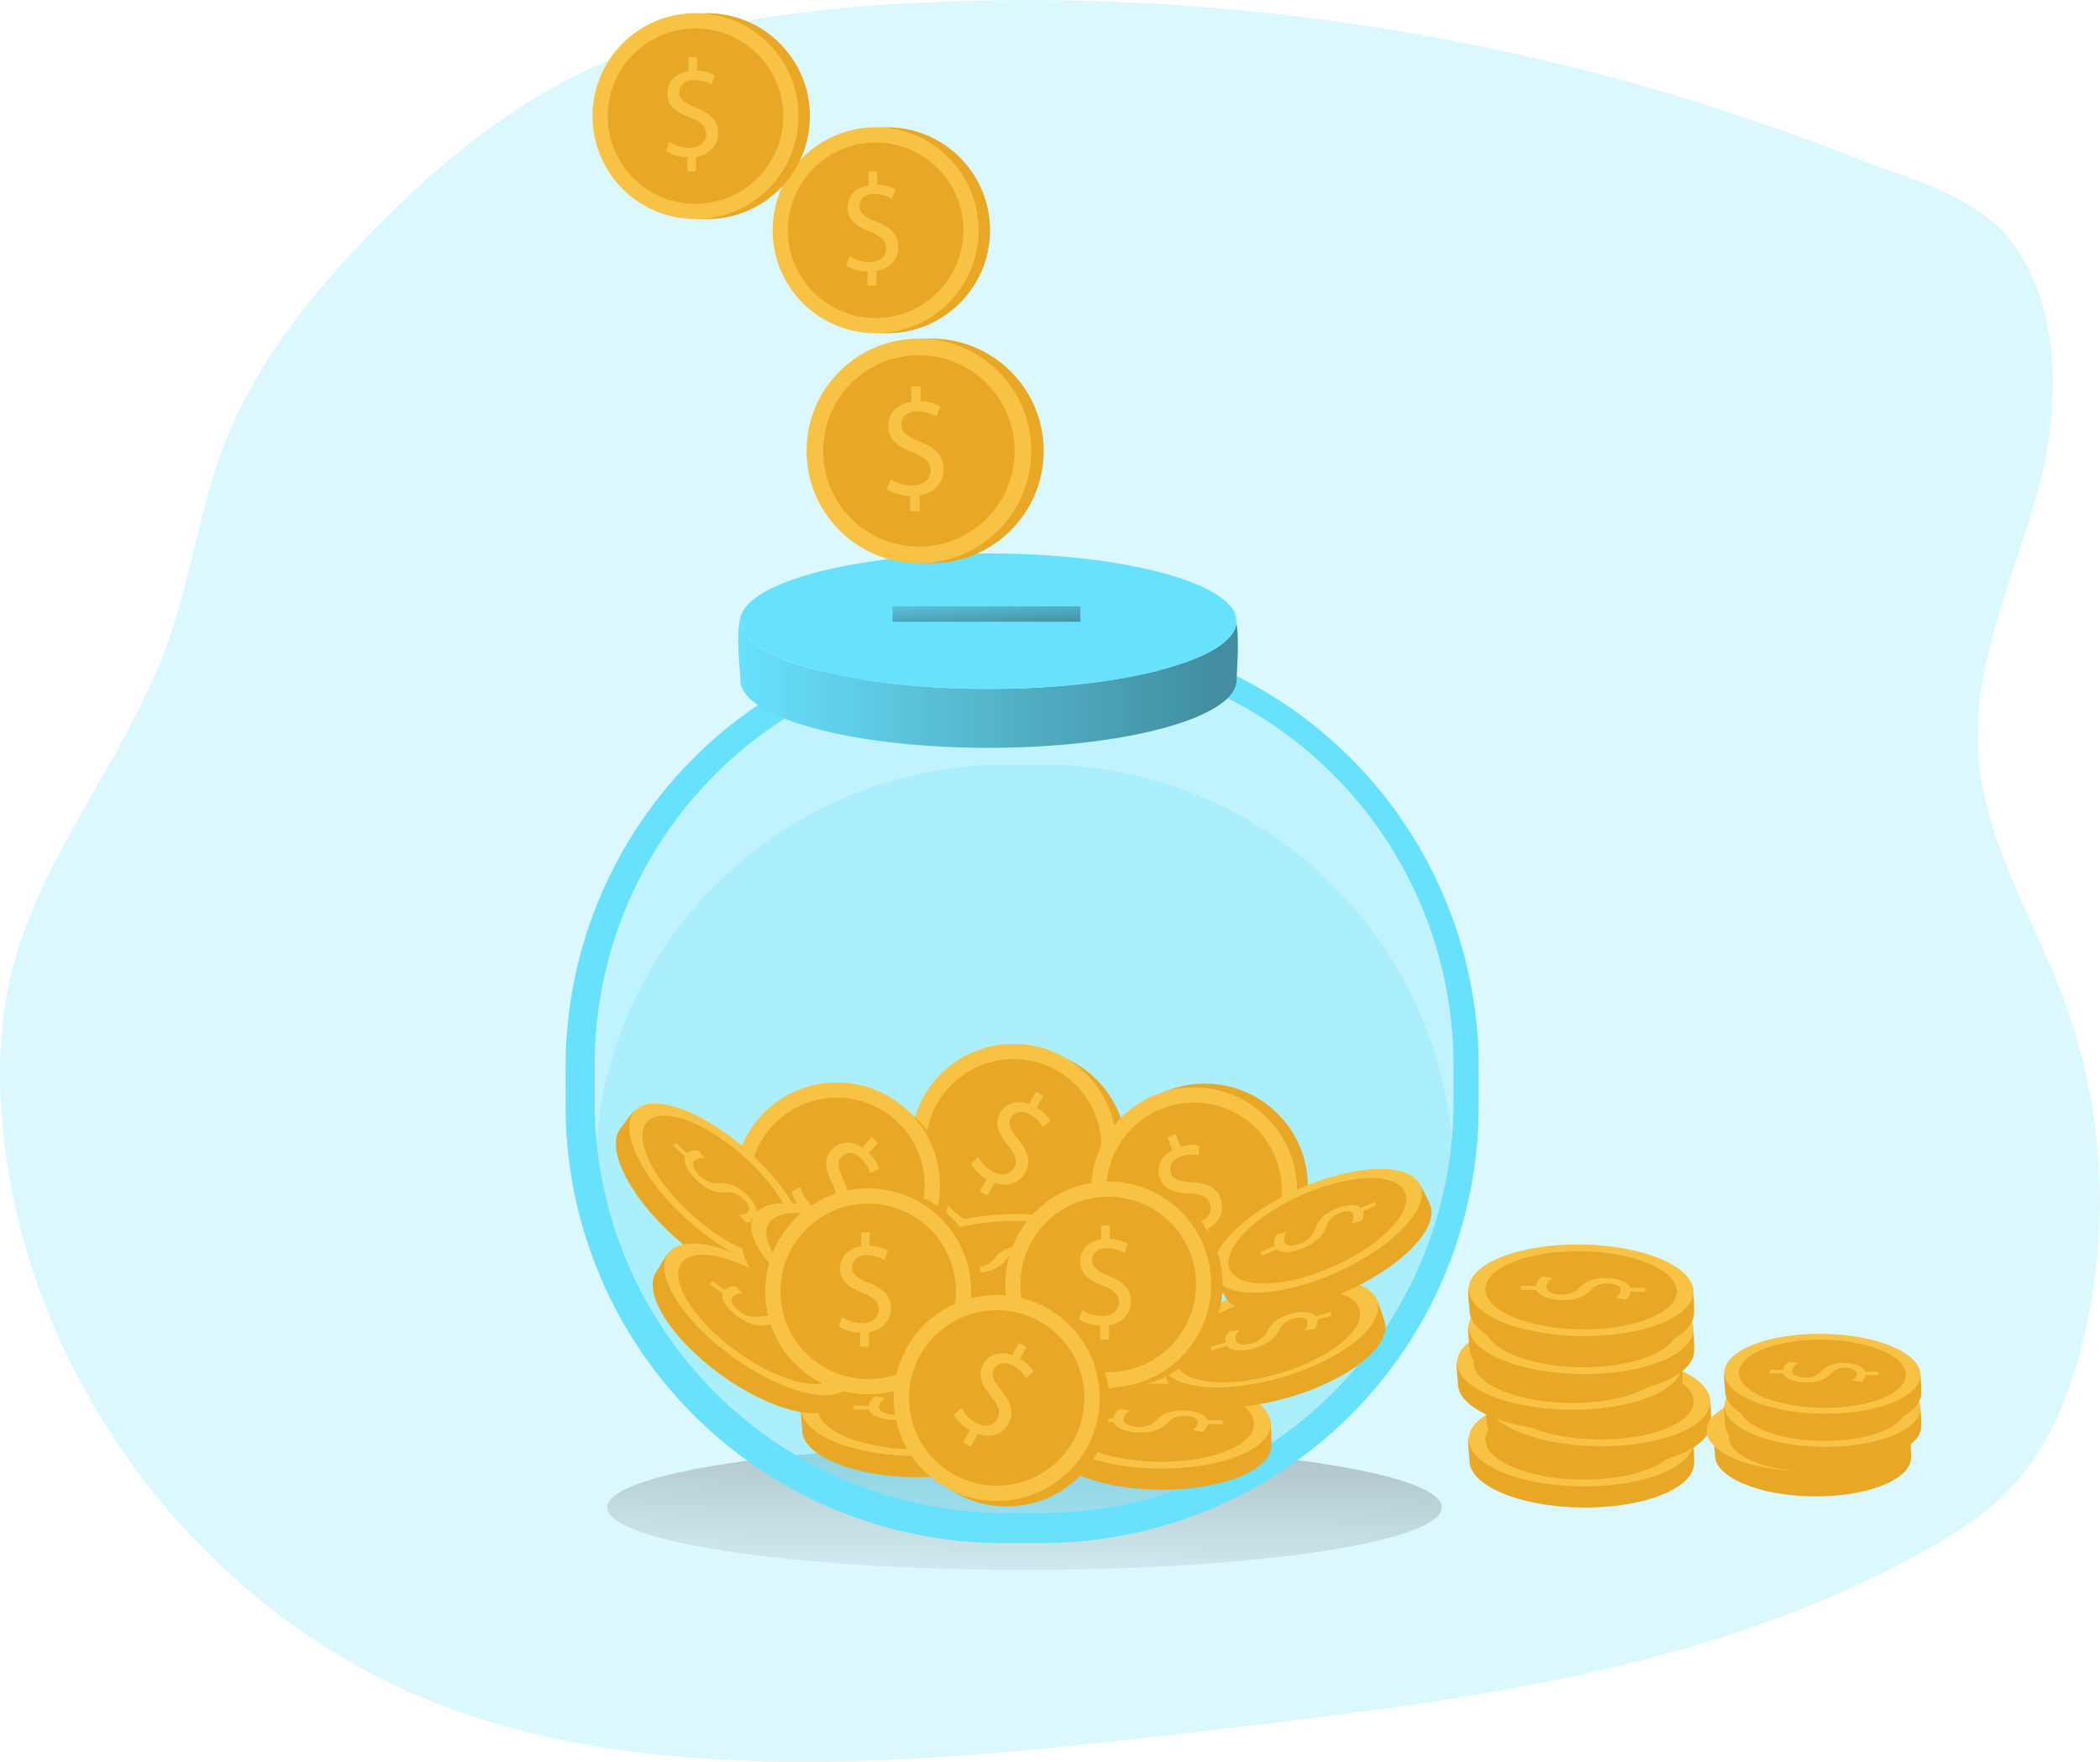 <svg data-name="Layer 1" xmlns="http://www.w3.org/2000/svg" xmlns:xlink="http://www.w3.org/1999/xlink" viewBox="0 0 514 431.25"><defs><linearGradient id="a" x1="249.97" y1="396.23" x2="256.31" y2="178.08" gradientUnits="userSpaceOnUse"><stop offset="0" stop-color="#010101" stop-opacity="0"/><stop offset=".95" stop-color="#010101"/></linearGradient><linearGradient id="b" x1="186.69" y1="183.91" x2="308.98" y2="183.91" xlink:href="#a"/><linearGradient id="c" x1="241.09" y1="143.35" x2="241.67" y2="154.41" xlink:href="#a"/></defs><path d="M219.05 1.01c-25.4 1.56-51.15 5-74.29 15.64-20.69 9.5-38.5 24.38-54.34 40.74-14.53 15-27.83 31.72-35.42 51.18-6.1 15.81-8.26 32.92-14 48.92-10.45 29-32.44 53.4-38.88 83.53a113.59 113.59 0 00-1.64 32.72c4.94 62.4 47.81 120.25 106.06 143.13 26.75 10.51 55.78 14 84.51 14.38 35.62.48 71.13-3.66 106.51-7.79 59.82-7 121.43-14.54 173.93-44.05 7.62-4.29 15.09-9.08 21-15.49 8.38-9 13.32-20.69 16.55-32.56a143.18 143.18 0 00-4-87c-7.39-19.76-19.3-38.4-20.81-59.44-1.6-22.31 8.74-43.49 14.63-65.07 5.12-18.76 6.07-43.56-6.13-60.16-8.71-11.85-25.63-15.93-38.66-21.06a554.65 554.65 0 00-149.37-36 543.51 543.51 0 00-85.65-1.62z" fill="#68e1fd" opacity=".24" style="isolation:isolate"/><ellipse cx="250.76" cy="369.03" rx="102.14" ry="15.3" fill="url(#a)"/><path d="M254.92 154.25h-9.49a107 107 0 00-107 107v9.49a107 107 0 00107 107h9.49a107 107 0 00107-107v-9.49a107 107 0 00-107-107zm100.83 115.44a100.64 100.64 0 01-100.64 100.65h-8.9a100.64 100.64 0 01-100.65-100.65v-8.93a100.63 100.63 0 01100.65-100.62h8.9a100.63 100.63 0 01100.64 100.62z" fill="#68e1fd"/><path d="M355.75 260.76v8.93c0 3.07-.12 6.11-.4 9.08a100.65 100.65 0 01-100.24 91.57h-8.9A100.65 100.65 0 01146 278.77c-.28-3-.4-6-.4-9.08v-8.93a100.63 100.63 0 01100.61-100.62h8.9a100.63 100.63 0 01100.64 100.62z" fill="#68e1fd" opacity=".24" style="isolation:isolate"/><path d="M355.35 278.77a100.65 100.65 0 01-100.24 91.57h-8.9A100.65 100.65 0 01146 278.77a100.63 100.63 0 01100.25-91.56h8.9a100.63 100.63 0 01100.2 91.56z" fill="#68e1fd" opacity=".24" style="isolation:isolate"/><circle cx="250.54" cy="282.1" r="25.21" fill="#e8a825"/><circle cx="248.08" cy="280.75" r="25.21" fill="#f8c244"/><circle cx="248.08" cy="280.75" r="21.48" fill="#e8a825"/><path d="M239.83 291.66l1.66-3a9.91 9.91 0 01-3.84-3.83l1.81-1.6a9.14 9.14 0 003.6 3.64c2.12 1.17 4.22.73 5.16-1s.3-3.3-1.42-5.41c-2.39-2.87-3.52-5.28-2.09-7.87s4.16-3.4 7.16-2.33l1.66-3 1.85 1-1.6 2.89a9.12 9.12 0 013.31 3.19l-1.83 1.56a8.18 8.18 0 00-3.2-3.09c-2.3-1.26-3.93-.37-4.58.83-.86 1.55-.18 2.94 1.83 5.44 2.39 2.95 3.09 5.35 1.62 8-1.29 2.36-4.15 3.67-7.51 2.48l-1.7 3.11z" fill="#f8c244"/><circle cx="206.91" cy="292.1" r="25.21" fill="#e8a825"/><circle cx="204.85" cy="290.2" r="25.21" fill="#f8c244"/><circle cx="204.85" cy="290.2" r="21.48" fill="#e8a825"/><path d="M194.25 298.84l2.33-2.53a9.91 9.91 0 01-2.83-4.63l2.14-1.13a9 9 0 002.63 4.39c1.78 1.64 3.93 1.72 5.25.28s1.07-3.13-.1-5.59c-1.64-3.35-2.16-6-.16-8.15s4.85-2.3 7.51-.56l2.32-2.54 1.56 1.43-2.24 2.44a9 9 0 012.46 3.87L213 287.2a8.33 8.33 0 00-2.39-3.75c-1.93-1.78-3.72-1.29-4.64-.29-1.2 1.31-.87 2.82.49 5.72 1.62 3.43 1.72 5.94-.33 8.17-1.82 2-4.9 2.58-7.88.63l-2.4 2.61z" fill="#f8c244"/><circle cx="294.91" cy="290.48" r="25.21" fill="#e8a825"/><circle cx="292.26" cy="291.4" r="25.21" fill="#f8c244"/><circle cx="292.26" cy="291.4" r="21.48" fill="#e8a825"/><path d="M294.85 304.83l-1.13-3.25a9.93 9.93 0 01-5.42.29v-2.42a9.07 9.07 0 005.12-.23c2.28-.8 3.37-2.65 2.73-4.49s-2.25-2.43-5-2.56c-3.73-.15-6.27-.92-7.25-3.73s.27-5.36 3.06-6.87l-1.13-3.25 2-.69 1.09 3.12a9.1 9.1 0 014.58-.33l-.07 2.4a8.24 8.24 0 00-4.44.32c-2.47.86-2.89 2.67-2.44 4 .58 1.68 2.06 2.1 5.26 2.29 3.79.19 6 1.29 7 4.15.89 2.54-.05 5.54-3.18 7.24l1.17 3.35z" fill="#f8c244"/><path d="M302.67 166.49c0 9.14-27.19 16.58-60.71 16.58s-60.74-7.44-60.74-16.58c0-2-1.52-13.83.58-16.72a4.82 4.82 0 00-.58 2.3c0 9.18 27.19 16.59 60.74 16.59 33.11 0 60-7.23 60.68-16.25.74 4.91.03 12.35.03 14.08z" fill="#68e1fd"/><path d="M308.67 184c0 9.14-27.19 16.58-60.71 16.58s-60.74-7.44-60.74-16.58c0-2-1.52-13.83.58-16.72a4.82 4.82 0 00-.58 2.3c0 9.18 27.19 16.59 60.74 16.59 33.11 0 60-7.23 60.68-16.25.74 4.91.03 12.35.03 14.08z" transform="translate(-6 -17.51)" opacity=".37" fill="url(#b)"/><path d="M302.64 152.39c-.65 9-27.57 16.25-60.68 16.25-33.55 0-60.74-7.41-60.74-16.59a4.82 4.82 0 01.58-2.3c4.2-8.09 29.52-14.26 60.2-14.26 28.9 0 53.08 5.52 59.16 12.93a2.79 2.79 0 01.59.74 10.16 10.16 0 01.89 3.23z" fill="#68e1fd"/><path d="M302.67 152.05a1.34 1.34 0 010 .34 10.16 10.16 0 00-.93-3.26 5 5 0 01.93 2.92z" fill="#68e1fd"/><path opacity=".37" fill="url(#c)" d="M218.46 148.43h45.98v3.78h-45.98z"/><circle cx="227.96" cy="110.39" r="27.5" fill="#e8a825"/><circle cx="224.91" cy="110.39" r="27.5" fill="#f8c244"/><circle cx="224.91" cy="110.39" r="23.43" fill="#e8a825"/><path d="M222.76 125.15v-3.76a10.75 10.75 0 01-5.69-1.63l.89-2.49a9.93 9.93 0 005.36 1.59c2.64 0 4.42-1.52 4.42-3.64s-1.45-3.31-4.2-4.43c-3.79-1.48-6.14-3.19-6.14-6.43s2.2-5.43 5.62-6v-3.75h2.3v3.61a9.82 9.82 0 014.84 1.3l-.93 2.45a9 9 0 00-4.69-1.26c-2.86 0-3.94 1.71-3.94 3.19 0 1.94 1.38 2.91 4.61 4.24 3.83 1.57 5.77 3.5 5.77 6.81 0 2.94-2 5.69-5.88 6.32v3.87z" fill="#f8c244"/><circle cx="217.12" cy="56.37" r="25.21" fill="#e8a825"/><circle cx="214.32" cy="56.37" r="25.21" fill="#f8c244"/><circle cx="214.32" cy="56.37" r="21.48" fill="#e8a825"/><path d="M212.35 69.9v-3.41a9.94 9.94 0 01-5.22-1.5l.82-2.28a9.16 9.16 0 004.91 1.46c2.42 0 4.06-1.4 4.06-3.34s-1.33-3-3.86-4.06c-3.47-1.36-5.62-2.93-5.62-5.89s2-5 5.15-5.49v-3.47h2.11v3.3a9.08 9.08 0 014.43 1.2l-.85 2.25a8.22 8.22 0 00-4.28-1.18c-2.63 0-3.62 1.57-3.62 2.93 0 1.77 1.26 2.66 4.23 3.88 3.51 1.44 5.28 3.21 5.28 6.24 0 2.7-1.87 5.22-5.38 5.8v3.54z" fill="#f8c244"/><circle cx="173.03" cy="28.43" r="25.21" fill="#e8a825"/><circle cx="170.23" cy="28.43" r="25.21" fill="#f8c244"/><circle cx="170.23" cy="28.43" r="21.48" fill="#e8a825"/><path d="M168.26 41.96v-3.47a9.87 9.87 0 01-5.21-1.5l.81-2.28a9.08 9.08 0 004.91 1.46c2.42 0 4.06-1.39 4.06-3.34s-1.33-3-3.85-4c-3.48-1.37-5.63-2.93-5.63-5.9s2-5 5.15-5.49v-3.46h2.11v3.31a9.09 9.09 0 014.39 1.2l-.85 2.25a8.19 8.19 0 00-4.29-1.16c-2.63 0-3.62 1.57-3.62 2.93 0 1.77 1.26 2.66 4.23 3.89 3.51 1.43 5.28 3.2 5.28 6.24 0 2.69-1.87 5.21-5.38 5.79v3.54z" fill="#f8c244"/><path d="M283.56 364.69c-15.19-.22-27.43-5.42-27.34-11.61 0-.69-.52-4.56-.22-5.21 2.39-5.2 14.37-5.81 27.88-5.62 13.28.19 24.43 0 26.92 5.13.36.73.42 5.7.41 6.48-.08 6.2-12.47 11.04-27.65 10.83z" fill="#e8a825"/><ellipse cx="289.49" cy="365.78" rx="11.22" ry="27.5" transform="rotate(-89.18 277.634 360.068)" fill="#f8c244"/><ellipse cx="289.49" cy="365.78" rx="9.56" ry="23.43" transform="rotate(-89.18 277.634 360.068)" fill="#e8a825"/><path d="M268.74 347.18l3.76.05a3.06 3.06 0 011.67-2.3l2.48.4a2.91 2.91 0 00-1.65 2.16c0 1.07 1.5 1.82 3.62 1.85a5.64 5.64 0 004.45-1.65c1.51-1.53 3.24-2.46 6.47-2.41s5.42 1 5.95 2.38l3.76.05v.94l-3.61-.05a2.7 2.7 0 01-1.33 1.95l-2.45-.41a2.49 2.49 0 001.29-1.9c0-1.16-1.69-1.63-3.17-1.65a5.23 5.23 0 00-4.27 1.82c-1.58 1.54-3.53 2.3-6.84 2.26-2.93-.05-5.67-.92-6.28-2.49l-3.87-.06z" fill="#f8c244"/><path d="M387 369.05c-15.19-.21-27.43-5.41-27.34-11.61 0-.69-.52-4.55-.22-5.2 2.4-5.2 14.38-5.82 27.88-5.63 13.29.19 24.44 0 26.93 5.13.35.74.42 5.71.41 6.48-.08 6.2-12.46 11.05-27.66 10.83z" fill="#e8a825"/><ellipse cx="392.95" cy="370.14" rx="11.22" ry="27.5" transform="rotate(-89.18 381.096 364.429)" fill="#f8c244"/><ellipse cx="392.95" cy="370.14" rx="9.56" ry="23.43" transform="rotate(-89.18 381.096 364.429)" fill="#e8a825"/><path d="M372.2 351.54l3.75.06a3.08 3.08 0 011.67-2.3l2.49.4a2.86 2.86 0 00-1.63 2.16c0 1.08 1.5 1.83 3.62 1.86a5.7 5.7 0 004.45-1.65c1.51-1.53 3.23-2.46 6.46-2.42s5.42 1 6 2.38h3.75v.94h-3.61a2.69 2.69 0 01-1.33 2l-2.44-.42a2.52 2.52 0 001.29-1.89c0-1.17-1.69-1.63-3.18-1.65a5.2 5.2 0 00-4.26 1.82c-1.59 1.54-3.53 2.3-6.84 2.25-2.94 0-5.68-.91-6.29-2.49l-3.87-.05z" fill="#f8c244"/><path d="M391.16 359.23c-15.19-.22-27.43-5.41-27.34-11.61 0-.69-.52-4.55-.22-5.2 2.39-5.21 14.37-5.82 27.88-5.63 13.29.19 24.43 0 26.93 5.13.35.74.42 5.71.4 6.48-.08 6.2-12.47 11.09-27.65 10.83z" fill="#e8a825"/><ellipse cx="397.1" cy="360.32" rx="11.22" ry="27.5" transform="rotate(-89.18 385.24 354.604)" fill="#f8c244"/><ellipse cx="397.1" cy="360.32" rx="9.56" ry="23.43" transform="rotate(-89.18 385.24 354.604)" fill="#e8a825"/><path d="M376.35 341.72l3.75.06a3 3 0 011.67-2.3l2.49.4a2.83 2.83 0 00-1.63 2.16c0 1.08 1.49 1.83 3.61 1.86a5.65 5.65 0 004.45-1.66c1.51-1.52 3.24-2.45 6.47-2.41s5.42 1 6 2.38h3.75v.94h-3.61a2.73 2.73 0 01-1.33 2l-2.45-.42a2.49 2.49 0 001.29-1.89c0-1.17-1.68-1.63-3.17-1.66a5.24 5.24 0 00-4.27 1.83c-1.58 1.54-3.52 2.3-6.83 2.25-2.94 0-5.68-.92-6.29-2.49l-3.87-.05z" fill="#f8c244"/><path d="M384.17 350.28c-15.18-.21-27.42-5.41-27.33-11.61 0-.69-.52-4.55-.23-5.2 2.4-5.2 14.38-5.82 27.88-5.63 13.29.19 24.44 0 26.93 5.13.36.74.42 5.71.41 6.48-.09 6.2-12.47 11.04-27.66 10.83z" fill="#e8a825"/><ellipse cx="390.11" cy="351.37" rx="11.22" ry="27.5" transform="rotate(-89.18 378.257 345.659)" fill="#f8c244"/><ellipse cx="390.11" cy="351.37" rx="9.56" ry="23.43" transform="rotate(-89.18 378.257 345.659)" fill="#e8a825"/><path d="M369.36 332.77l3.76.06a3.07 3.07 0 011.66-2.3l2.49.4a2.86 2.86 0 00-1.63 2.16c0 1.08 1.5 1.83 3.62 1.86a5.67 5.67 0 004.45-1.65c1.51-1.53 3.23-2.46 6.47-2.42 3.08.05 5.41 1 5.95 2.38l3.76.05v.94l-3.6-.05a2.71 2.71 0 01-1.33 2l-2.45-.42a2.49 2.49 0 001.29-1.89c0-1.17-1.69-1.63-3.17-1.65a5.22 5.22 0 00-4.27 1.82c-1.58 1.54-3.53 2.3-6.84 2.25-2.94 0-5.68-.91-6.29-2.49l-3.86-.05z" fill="#f8c244"/><path d="M387 341.55c-15.19-.22-27.43-5.41-27.34-11.61 0-.69-.52-4.55-.22-5.2 2.4-5.21 14.38-5.82 27.88-5.63 13.29.19 24.44 0 26.93 5.13.35.74.42 5.71.41 6.48-.08 6.2-12.46 11.05-27.66 10.83z" fill="#e8a825"/><ellipse cx="392.95" cy="342.64" rx="11.22" ry="27.5" transform="rotate(-89.18 381.095 336.926)" fill="#f8c244"/><ellipse cx="392.95" cy="342.64" rx="9.56" ry="23.43" transform="rotate(-89.18 381.095 336.926)" fill="#e8a825"/><path d="M372.2 324.04l3.75.06a3.08 3.08 0 011.67-2.3l2.49.4a2.86 2.86 0 00-1.63 2.16c0 1.08 1.5 1.83 3.62 1.86a5.7 5.7 0 004.45-1.65c1.51-1.53 3.23-2.46 6.46-2.42s5.42 1 6 2.38h3.75v.96h-3.61a2.69 2.69 0 01-1.33 2l-2.44-.42a2.52 2.52 0 001.29-1.89c0-1.17-1.69-1.63-3.18-1.65a5.2 5.2 0 00-4.26 1.82c-1.59 1.54-3.53 2.3-6.84 2.25-2.94 0-5.68-.91-6.29-2.49l-3.87-.05z" fill="#f8c244"/><path d="M387 332.27c-15.19-.22-27.43-5.42-27.34-11.61 0-.69-.52-4.56-.22-5.21 2.4-5.2 14.38-5.81 27.88-5.62 13.29.19 24.44 0 26.93 5.13.35.73.42 5.7.41 6.48-.08 6.19-12.46 11.05-27.66 10.83z" fill="#e8a825"/><ellipse cx="392.95" cy="333.36" rx="11.22" ry="27.5" transform="rotate(-89.18 381.094 327.644)" fill="#f8c244"/><ellipse cx="392.95" cy="333.36" rx="9.56" ry="23.43" transform="rotate(-89.18 381.094 327.644)" fill="#e8a825"/><path d="M372.2 314.76l3.75.05a3.08 3.08 0 011.67-2.3l2.49.4a2.89 2.89 0 00-1.63 2.16c0 1.08 1.5 1.83 3.62 1.86a5.67 5.67 0 004.45-1.65c1.51-1.53 3.23-2.46 6.46-2.41s5.42 1 6 2.38l3.75.05v.94l-3.61-.05a2.67 2.67 0 01-1.33 1.95l-2.44-.41a2.52 2.52 0 001.29-1.9c0-1.16-1.69-1.63-3.18-1.65a5.2 5.2 0 00-4.26 1.82c-1.59 1.54-3.53 2.3-6.84 2.26-2.94 0-5.68-.92-6.29-2.49l-3.87-.06z" fill="#f8c244"/><path d="M443.62 366.33c-13.25-.19-23.93-4.73-23.86-10.13 0-.6-.45-4-.19-4.54 2.09-4.54 12.54-5.08 24.32-4.91 11.6.17 21.33 0 23.5 4.48.31.64.37 5 .36 5.65-.08 5.41-10.88 9.61-24.13 9.45z" fill="#e8a825"/><ellipse cx="449.56" cy="369.51" rx="9.79" ry="23.99" transform="rotate(-89.4 435.97 363.93)" fill="#f8c244"/><ellipse cx="449.56" cy="369.51" rx="8.34" ry="20.44" transform="rotate(-89.18 437.71 363.802)" fill="#e8a825"/><path d="M430.69 351.05l3.28.05a2.68 2.68 0 011.45-2l2.17.35a2.53 2.53 0 00-1.42 1.89c0 .94 1.31 1.59 3.16 1.62a5 5 0 003.88-1.44 6.94 6.94 0 015.64-2.1c2.7 0 4.73.84 5.2 2.07l3.28.05v.82l-3.14-.05a2.41 2.41 0 01-1.16 1.71l-2.14-.37a2.18 2.18 0 001.11-1.66c0-1-1.48-1.42-2.77-1.44a4.51 4.51 0 00-3.72 1.59c-1.39 1.34-3.08 2-6 2-2.56 0-5-.79-5.49-2.17h-3.37z" fill="#f8c244"/><path d="M446.09 358.71c-13.25-.19-23.93-4.72-23.85-10.13 0-.6-.45-4-.19-4.54 2.09-4.54 12.54-5.07 24.32-4.91 11.59.17 21.32 0 23.49 4.48.32.64.37 5 .36 5.65-.07 5.41-10.88 9.64-24.13 9.45z" fill="#e8a825"/><ellipse cx="452.04" cy="361.89" rx="9.79" ry="23.99" transform="rotate(-89.18 440.183 356.18)" fill="#f8c244"/><ellipse cx="452.04" cy="361.89" rx="8.34" ry="20.44" transform="rotate(-89.18 440.183 356.18)" fill="#e8a825"/><path d="M433.17 343.49h3.27a2.68 2.68 0 011.46-2l2.17.35a2.47 2.47 0 00-1.42 1.88c0 .94 1.31 1.6 3.15 1.62a4.92 4.92 0 003.89-1.44 6.92 6.92 0 015.64-2.1c2.69 0 4.73.85 5.2 2.07l3.27.05v.82l-3.15-.05a2.34 2.34 0 01-1.16 1.71l-2.13-.36a2.21 2.21 0 001.12-1.66c0-1-1.47-1.42-2.77-1.44a4.6 4.6 0 00-3.71 1.55c-1.38 1.34-3.08 2-6 2-2.57 0-5-.8-5.49-2.17l-3.37-.05z" fill="#f8c244"/><path d="M446.09 350.61c-13.25-.19-23.93-4.72-23.85-10.13 0-.6-.45-4-.19-4.54 2.09-4.54 12.54-5.07 24.32-4.91 11.59.17 21.32 0 23.49 4.48.32.64.37 5 .36 5.65-.07 5.41-10.88 9.64-24.13 9.45z" fill="#e8a825"/><ellipse cx="452.04" cy="353.79" rx="9.79" ry="23.99" transform="rotate(-89.18 440.185 348.081)" fill="#f8c244"/><ellipse cx="452.04" cy="353.79" rx="8.34" ry="20.44" transform="rotate(-89.18 440.185 348.081)" fill="#e8a825"/><path d="M433.17 335.33l3.27.05a2.67 2.67 0 011.46-2l2.17.34a2.5 2.5 0 00-1.42 1.89c0 .94 1.31 1.6 3.15 1.62a4.92 4.92 0 003.89-1.44 6.92 6.92 0 015.64-2.1c2.69 0 4.73.85 5.2 2.07l3.27.05v.82l-3.15-.05a2.34 2.34 0 01-1.16 1.71l-2.13-.36a2.21 2.21 0 001.12-1.66c0-1-1.47-1.42-2.77-1.44a4.57 4.57 0 00-3.72 1.59c-1.38 1.34-3.08 2-6 2-2.57 0-5-.8-5.49-2.17l-3.37-.05z" fill="#f8c244"/><path d="M315.66 342.04c-14.57 4.28-27.8 2.93-29.55-3-.19-.66-1.84-4.2-1.74-4.9.75-5.68 12-9.81 25-13.62 12.75-3.74 23.34-7.24 27.24-3.05.56.59 2.09 5.33 2.31 6.07 1.71 5.95-8.69 14.21-23.26 18.5z" fill="#e8a825"/><ellipse cx="316.75" cy="343.88" rx="27.5" ry="11.22" transform="rotate(-16.37 252.906 355.992)" fill="#f8c244"/><ellipse cx="316.75" cy="343.88" rx="23.43" ry="9.56" transform="rotate(-16.3 254.945 358.135)" fill="#e8a825"/><path d="M296.34 329.69l3.6-1.06a3 3 0 01.92-2.69l2.49-.35a2.86 2.86 0 00-.92 2.54c.31 1 2 1.31 4 .71a5.65 5.65 0 003.76-2.9c1-1.9 2.36-3.3 5.47-4.21 3-.87 5.46-.67 6.39.51l3.6-1.06.27.9-3.46 1a2.7 2.7 0 01-.7 2.26l-2.46.33a2.48 2.48 0 00.7-2.18c-.33-1.12-2.09-1.06-3.52-.64a5.19 5.19 0 00-3.53 3c-1.06 1.94-2.7 3.24-5.87 4.17-2.82.83-5.69.8-6.74-.52l-3.71 1.09z" fill="#f8c244"/><path d="M223.67 361.62c-15.19-.22-27.43-5.42-27.34-11.61 0-.69-.52-4.56-.22-5.2 2.4-5.21 14.38-5.82 27.88-5.63 13.29.19 24.44 0 26.93 5.13.35.73.42 5.71.41 6.48-.09 6.2-12.47 11.04-27.66 10.83z" fill="#e8a825"/><ellipse cx="229.61" cy="362.71" rx="11.22" ry="27.5" transform="rotate(-89.18 217.75 357)" fill="#f8c244"/><ellipse cx="229.61" cy="362.71" rx="9.56" ry="23.43" transform="rotate(-89.18 217.75 357)" fill="#e8a825"/><path d="M208.86 344.11l3.75.05a3 3 0 011.67-2.29l2.49.4a2.86 2.86 0 00-1.63 2.16c0 1.07 1.5 1.82 3.62 1.85a5.65 5.65 0 004.45-1.65c1.51-1.52 3.23-2.45 6.47-2.41 3.08 0 5.41 1 5.95 2.38l3.75.05v.94l-3.6-.05a2.72 2.72 0 01-1.33 1.95l-2.45-.41a2.52 2.52 0 001.29-1.89c0-1.17-1.69-1.64-3.18-1.66a5.23 5.23 0 00-4.26 1.82c-1.59 1.54-3.53 2.31-6.84 2.26-2.94 0-5.68-.92-6.29-2.49l-3.86-.05z" fill="#f8c244"/><path d="M329.36 316.22c-13.88 6.17-27.18 6.57-29.69.91-.28-.63-2.38-3.92-2.38-4.63 0-5.73 10.62-11.31 23-16.79 12.15-5.39 22.19-10.25 26.6-6.61.64.51 2.78 5 3.09 5.71 2.47 5.68-6.74 15.25-20.62 21.41z" fill="#e8a825"/><ellipse cx="328.43" cy="318.85" rx="27.5" ry="11.22" transform="rotate(-23.94 284.067 324.21)" fill="#f8c244"/><ellipse cx="328.43" cy="318.85" rx="23.43" ry="9.56" transform="rotate(-23.94 284.067 324.21)" fill="#e8a825"/><path d="M308.58 306.49l3.43-1.53a3 3 0 01.55-2.78l2.43-.68a2.86 2.86 0 00-.58 2.64c.44 1 2.13 1 4.07.18a5.67 5.67 0 003.34-3.37c.74-2 1.91-3.58 4.87-4.89s5.32-1.39 6.4-.34l3.43-1.52.38.86-3.29 1.46a2.71 2.71 0 01-.39 2.33l-2.4.65a2.48 2.48 0 00.38-2.26c-.47-1.07-2.21-.78-3.57-.17a5.19 5.19 0 00-3.11 3.44c-.8 2.06-2.25 3.56-5.27 4.91-2.69 1.19-5.54 1.54-6.75.37l-3.5 1.61z" fill="#f8c244"/><path d="M165 302.74c-11.28-10.16-17.07-22.13-12.93-26.74.46-.51 2.61-3.77 3.26-4.06 5.23-2.34 14.65 5.09 24.69 14.13 9.87 8.89 18.4 16.07 16.89 21.59-.22.78-3.44 4.57-4 5.15-4.08 4.6-16.59.09-27.91-10.07z" fill="#e8a825"/><ellipse cx="181.8" cy="307.85" rx="11.22" ry="27.5" transform="rotate(-48 159.12 305.833)" fill="#f8c244"/><ellipse cx="181.8" cy="307.85" rx="9.56" ry="23.43" transform="rotate(-48 159.12 305.833)" fill="#e8a825"/><path d="M165.41 279.81l2.79 2.51a3.08 3.08 0 012.77-.63l1.61 1.94a2.85 2.85 0 00-2.65.56c-.72.8-.07 2.36 1.5 3.78a5.69 5.69 0 004.44 1.68c2.14-.15 4 .28 6.45 2.45s3.44 4.3 2.92 5.71l2.79 2.51-.63.7-2.68-2.41a2.71 2.71 0 01-2.29.59l-1.57-1.92a2.52 2.52 0 002.22-.58c.79-.87-.19-2.34-1.3-3.33a5.18 5.18 0 00-4.41-1.44c-2.2.11-4.17-.59-6.63-2.81-2.18-2-3.67-4.43-3.09-6l-2.87-2.63z" fill="#f8c244"/><path d="M245.59 324.98c-15.13 1.39-27.85-2.48-28.42-8.65-.06-.68-1-4.47-.77-5.15 1.83-5.43 13.68-7.31 27.13-8.55 13.23-1.22 24.3-2.61 27.32 2.25.43.69 1 5.63 1.09 6.4.57 6.21-11.23 12.3-26.35 13.7z" fill="#e8a825"/><ellipse cx="249.79" cy="326.17" rx="27.5" ry="11.22" transform="rotate(-5.27 56.433 382.459)" fill="#f8c244"/><ellipse cx="249.79" cy="326.17" rx="23.43" ry="9.56" transform="rotate(-5.27 56.433 382.459)" fill="#e8a825"/><path d="M229 309.14l3.74-.35a3.07 3.07 0 011.42-2.46l2.51.14a2.89 2.89 0 00-1.39 2.32c.1 1.07 1.69 1.66 3.8 1.46a5.69 5.69 0 004.25-2.11c1.34-1.68 2.95-2.79 6.17-3.08s5.49.39 6.18 1.73l3.74-.35.08.94-3.59.33a2.71 2.71 0 01-1.11 2.08l-2.48-.15a2.52 2.52 0 001.08-2c-.11-1.16-1.85-1.44-3.33-1.31a5.22 5.22 0 00-4 2.27c-1.41 1.7-3.27 2.66-6.56 3-2.93.27-5.74-.31-6.52-1.8l-3.85.35z" fill="#f8c244"/><path d="M176.34 336.49c-12.28-8.94-19.27-20.25-15.63-25.25.41-.56 2.21-4 2.82-4.38 5-2.87 15.1 3.54 26 11.49 10.74 7.83 20 14.09 19 19.73-.13.81-3 4.91-3.4 5.53-3.6 4.97-16.51 1.78-28.79-7.12z" fill="#e8a825"/><ellipse cx="191.77" cy="340.52" rx="11.22" ry="27.5" transform="rotate(-53.94 171.549 337.654)" fill="#f8c244"/><ellipse cx="191.77" cy="340.52" rx="9.56" ry="23.43" transform="rotate(-53.94 171.549 337.654)" fill="#e8a825"/><path d="M174.35 313.61l3 2.21a3.09 3.09 0 012.69-.92l1.8 1.77a2.85 2.85 0 00-2.58.82c-.63.87.17 2.36 1.89 3.61a5.62 5.62 0 004.58 1.21c2.12-.37 4.06-.14 6.68 1.77s3.86 3.92 3.49 5.37l3 2.21-.55.76-2.91-2.12a2.72 2.72 0 01-2.22.83l-1.76-1.75a2.54 2.54 0 002.15-.8c.69-.95-.44-2.31-1.64-3.18a5.21 5.21 0 00-4.53-1c-2.19.34-4.22-.16-6.89-2.1-2.38-1.73-4.11-4-3.7-5.66l-3.13-2.28z" fill="#f8c244"/><path d="M201.07 325.49c-13.34-7.25-21.77-17.53-18.81-23 .33-.6 1.65-4.27 2.22-4.71 4.54-3.49 15.43 1.53 27.3 8 11.68 6.34 21.65 11.33 21.46 17.05 0 .82-2.27 5.25-2.64 5.93-2.96 5.41-16.18 3.95-29.53-3.27z" fill="#e8a825"/><ellipse cx="214.65" cy="328.4" rx="11.22" ry="27.5" transform="rotate(-61.5 196.95 324.702)" fill="#f8c244"/><ellipse cx="214.65" cy="328.4" rx="9.56" ry="23.43" transform="rotate(-61.5 196.95 324.702)" fill="#e8a825"/><path d="M196.09 303.08l3.3 1.79a3 3 0 012.55-1.26l2 1.51a2.86 2.86 0 00-2.44 1.15c-.52 1 .47 2.32 2.34 3.33a5.61 5.61 0 004.7.6c2-.65 4-.67 6.85.87s4.35 3.38 4.17 4.87l3.3 1.8-.45.82-3.17-1.72a2.67 2.67 0 01-2.08 1.11l-2-1.5a2.49 2.49 0 002-1.08c.56-1-.73-2.23-2-2.94a5.23 5.23 0 00-4.62-.37c-2.12.63-4.2.4-7.1-1.18-2.59-1.4-4.61-3.44-4.42-5.12l-3.4-1.84z" fill="#f8c244"/><circle cx="274.05" cy="314.44" r="25.21" fill="#e8a825"/><circle cx="271.25" cy="314.44" r="25.21" fill="#f8c244"/><circle cx="271.25" cy="314.44" r="21.48" fill="#e8a825"/><path d="M269.28 327.97v-3.48a10 10 0 01-5.22-1.5l.82-2.29a9.08 9.08 0 004.91 1.47c2.42 0 4.06-1.4 4.06-3.34s-1.33-3-3.86-4.06c-3.47-1.36-5.62-2.93-5.62-5.89s2-5 5.15-5.49v-3.4h2.11v3.3a9.08 9.08 0 014.43 1.2l-.85 2.25a8.22 8.22 0 00-4.29-1.16c-2.63 0-3.62 1.57-3.62 2.93 0 1.77 1.26 2.66 4.23 3.88 3.51 1.44 5.28 3.21 5.28 6.24 0 2.69-1.87 5.22-5.38 5.8v3.54z" fill="#f8c244"/><circle cx="215.3" cy="316.13" r="25.21" fill="#e8a825"/><circle cx="212.5" cy="316.13" r="25.21" fill="#f8c244"/><circle cx="212.5" cy="316.13" r="21.48" fill="#e8a825"/><path d="M210.53 329.67v-3.45a9.78 9.78 0 01-5.21-1.5l.81-2.28a9.08 9.08 0 004.91 1.47c2.42 0 4.06-1.4 4.06-3.34s-1.33-3-3.85-4.06c-3.48-1.36-5.63-2.93-5.63-5.9s2-5 5.15-5.48v-3.45h2.11v3.31a9.06 9.06 0 014.43 1.19l-.85 2.25a8.19 8.19 0 00-4.29-1.16c-2.63 0-3.62 1.57-3.62 2.93 0 1.78 1.27 2.66 4.23 3.89 3.51 1.43 5.28 3.2 5.28 6.24 0 2.69-1.87 5.21-5.38 5.79v3.55z" fill="#f8c244"/><circle cx="246.41" cy="343.58" r="25.21" fill="#e8a825"/><circle cx="243.96" cy="342.23" r="25.21" fill="#f8c244"/><circle cx="243.96" cy="342.23" r="21.48" fill="#e8a825"/><path d="M235.71 353.14l1.66-3a9.92 9.92 0 01-3.85-3.82l1.82-1.61a9.07 9.07 0 003.59 3.65c2.13 1.17 4.23.73 5.17-1s.3-3.3-1.42-5.41c-2.39-2.87-3.52-5.28-2.09-7.88s4.16-3.39 7.16-2.33l1.65-3 1.85 1-1.59 2.9a9.11 9.11 0 013.31 3.18l-1.83 1.56a8.21 8.21 0 00-3.21-3.08c-2.3-1.27-3.92-.37-4.57.82-.86 1.56-.18 2.94 1.83 5.44 2.38 2.95 3.08 5.36 1.62 8-1.3 2.36-4.15 3.66-7.51 2.48l-1.71 3.1z" fill="#f8c244"/></svg>